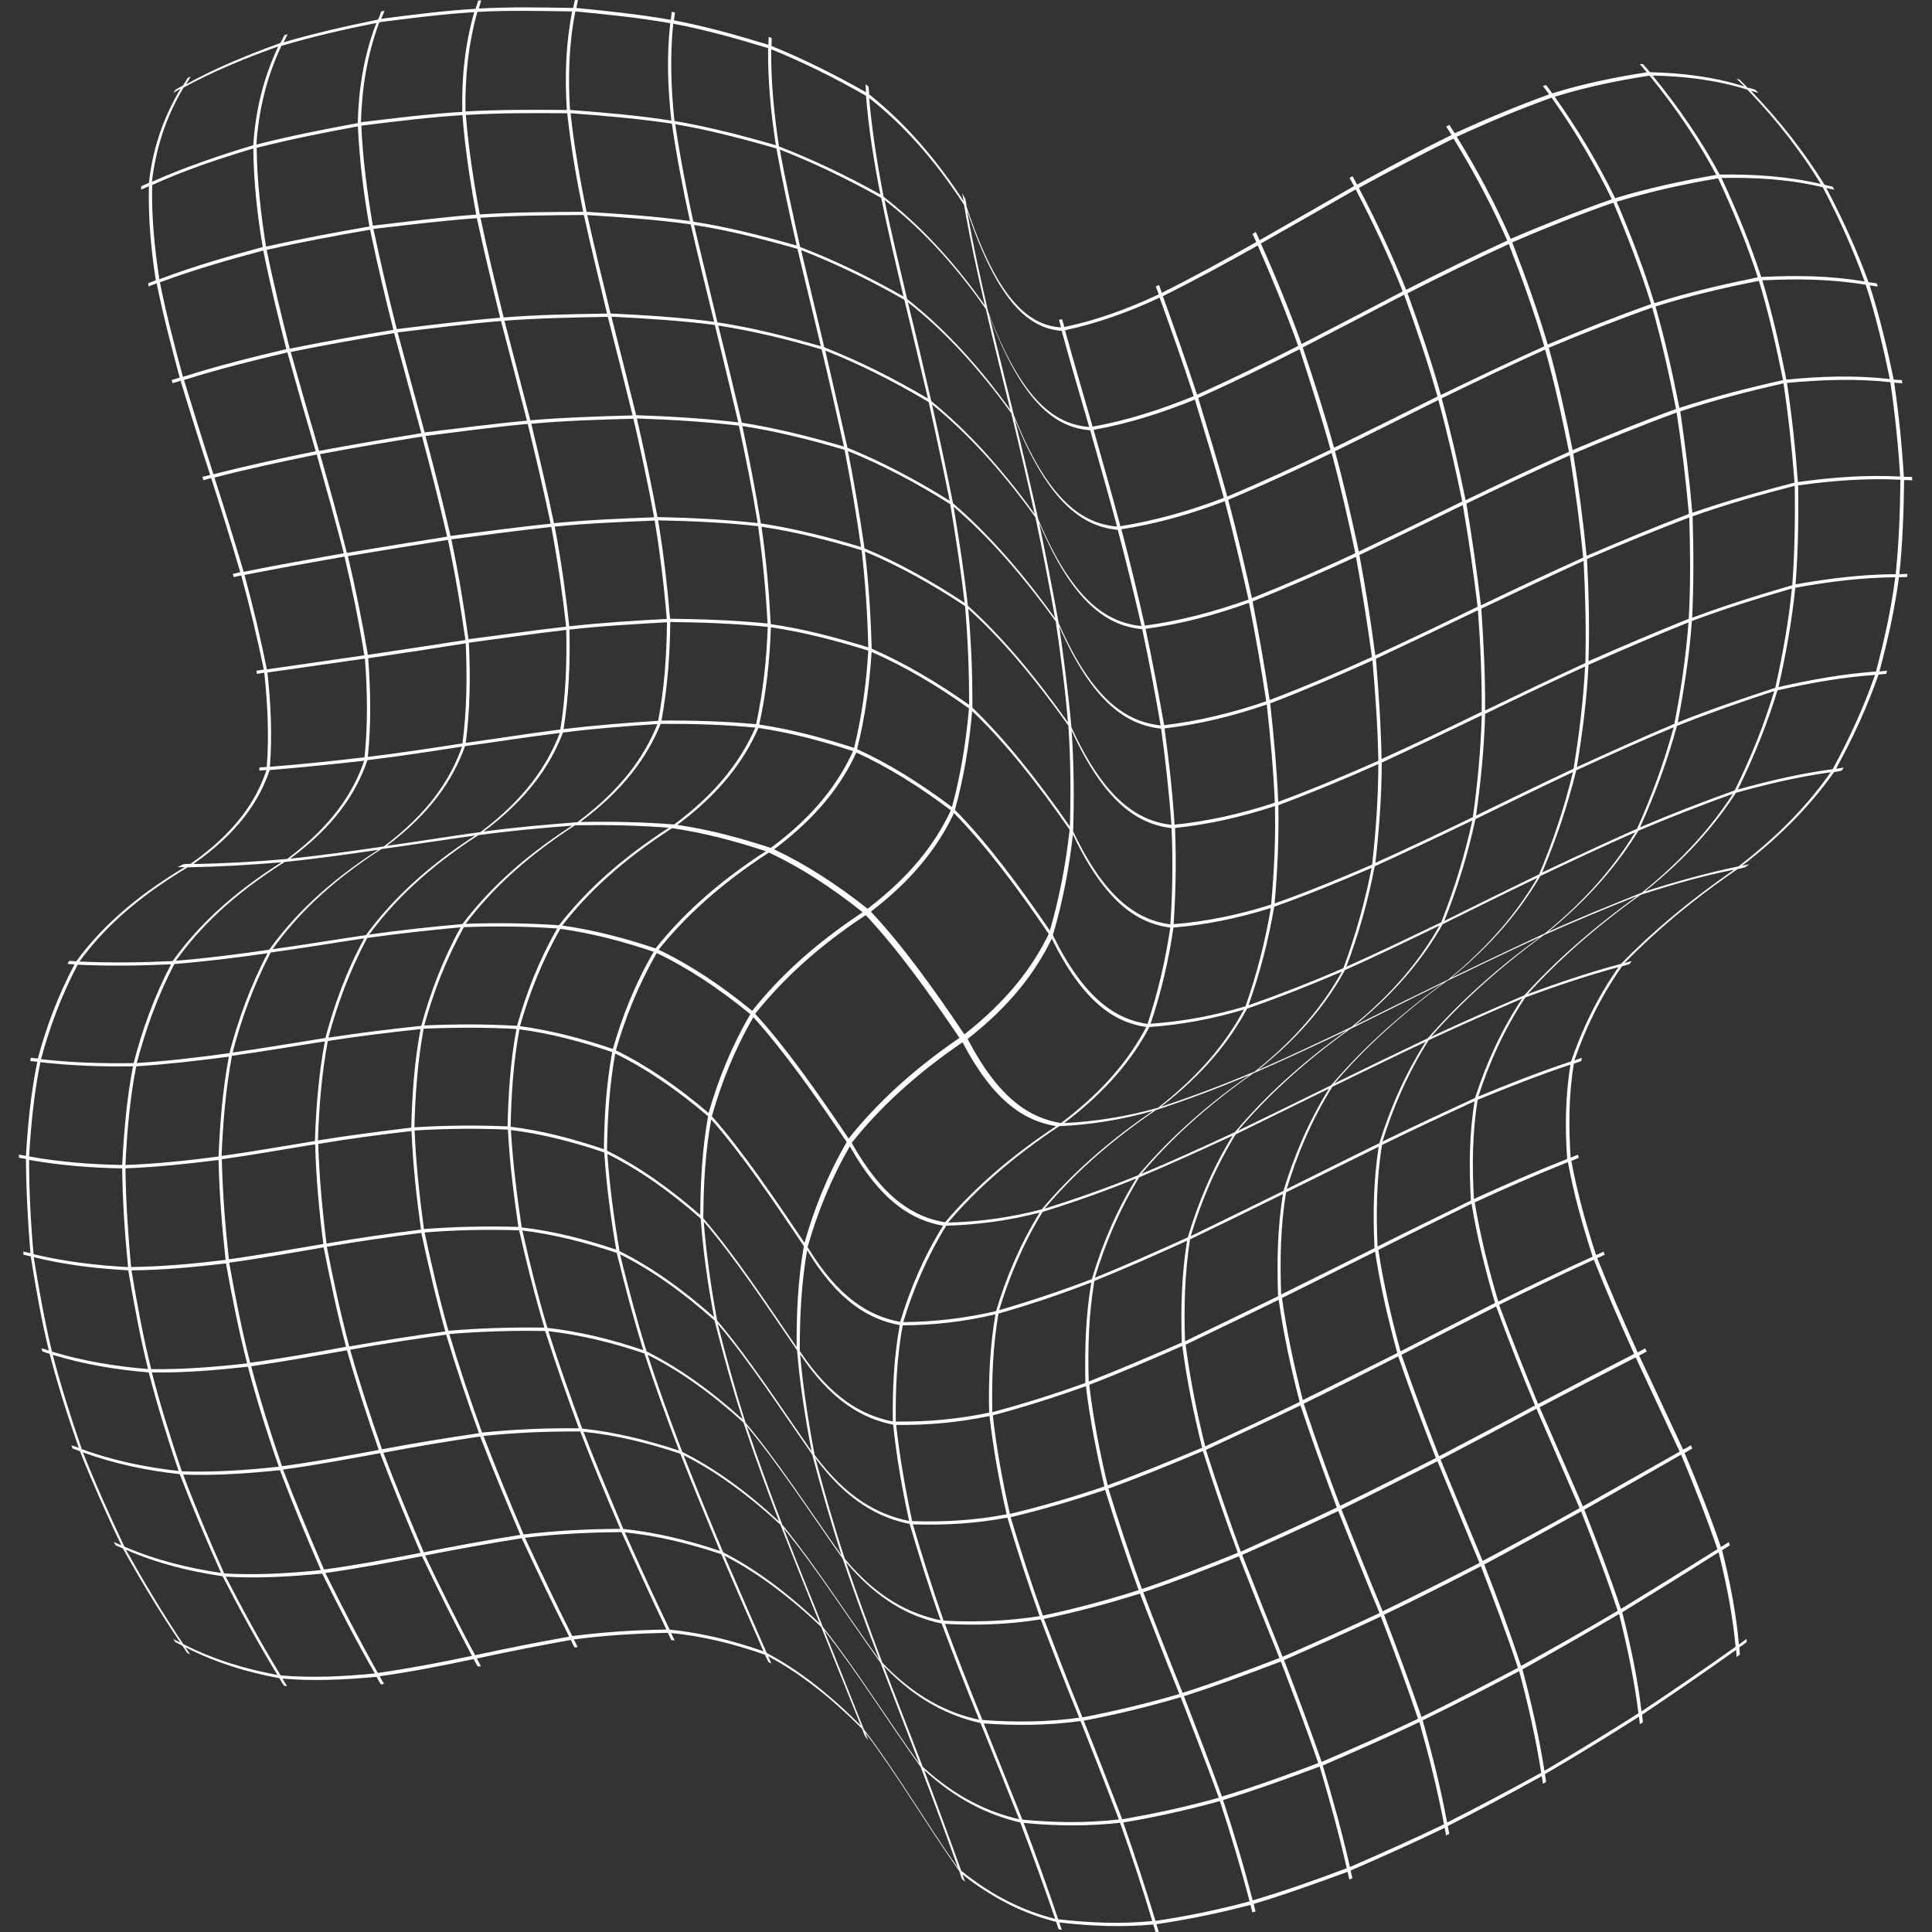 <svg xmlns="http://www.w3.org/2000/svg" xmlns:xlink="http://www.w3.org/1999/xlink" width="1000" zoomAndPan="magnify"
	viewBox="0 0 750 750" height="1000" preserveAspectRatio="xMidYMid meet" version="1.0">
	<rect x="0" y="0" width="750" height="750" fill="#333333" stroke="none"/>
	<defs>
		<clipPath id="9b12c3d349">
			<path d="M 7.344 0 L 742.344 0 L 742.344 750 L 7.344 750 Z M 7.344 0 " clip-rule="nonzero" />
		</clipPath>
	</defs>
	<g clip-path="url(#9b12c3d349)">
		<path fill="#ffffff"
			d="M 67.188 636.23 C 68.125 636.723 68.98 637.168 70.02 637.688 C 61.805 625.516 54.5 613.293 47.691 601.094 C 46.625 600.652 45.688 600.262 44.832 599.871 C 44.598 599.48 44.391 599.039 44.258 598.648 C 45.145 599.039 46.051 599.43 47.094 599.871 C 41.297 587.699 35.863 575.531 31.027 563.359 C 29.961 562.969 29.023 562.578 28.168 562.293 C 28.012 561.902 27.883 561.461 27.727 561.07 C 28.609 561.355 29.52 561.695 30.586 562.031 C 26.297 549.859 22.449 537.793 19.25 525.516 C 18.289 525.23 17.352 524.945 16.418 524.582 C 16.363 524.297 16.234 523.852 16.129 523.41 C 17.066 523.695 17.977 523.906 18.965 524.297 C 16 512.125 13.895 499.953 11.918 487.703 C 10.957 487.52 9.969 487.262 9.086 487.027 C 9.086 486.688 9.086 486.297 9.035 485.855 C 9.918 486.039 10.879 486.297 11.816 486.48 C 10.801 474.309 10.152 462.137 10.074 449.887 C 9.113 449.73 8.227 449.602 7.344 449.445 C 7.344 449.055 7.344 448.613 7.344 448.223 C 8.227 448.406 9.086 448.562 10.074 448.719 C 10.801 436.547 11.973 424.324 14.492 412.176 C 13.531 412.023 12.648 411.996 11.762 411.891 C 11.816 411.5 11.918 411.059 11.945 410.617 C 12.828 410.773 13.738 410.852 14.676 410.902 C 17.977 398.73 22.422 386.613 28.922 374.391 C 27.984 374.285 27.129 374.285 26.191 374.207 C 26.348 373.922 26.582 373.48 26.867 373.035 C 27.75 373.035 28.609 373.09 29.598 373.191 C 38.539 361.02 51.199 348.852 71.738 336.602 C 70.672 336.652 69.789 336.652 68.902 336.652 C 69.633 336.312 70.309 335.926 71.141 335.48 C 72.023 335.379 72.883 335.379 73.922 335.379 C 91.105 323.309 99.422 311.086 103.453 298.914 C 102.516 299.02 101.555 299.07 100.672 299.148 C 100.672 298.863 100.723 298.371 100.723 297.926 C 101.66 297.875 102.57 297.77 103.559 297.746 C 104.492 285.523 103.895 273.352 102.594 261.152 C 101.582 261.336 100.594 261.438 99.734 261.594 C 99.684 261.207 99.578 260.816 99.555 260.371 C 100.438 260.219 101.398 260.086 102.414 259.93 C 99.891 247.758 97.004 235.59 93.652 223.391 C 92.637 223.625 91.652 223.781 90.688 224.016 C 90.637 223.625 90.508 223.184 90.352 222.793 C 91.312 222.559 92.25 222.402 93.262 222.117 C 89.676 209.945 85.906 197.773 81.98 185.602 C 80.914 185.887 79.898 186.098 78.965 186.434 C 78.859 186.043 78.73 185.602 78.574 185.109 C 79.535 184.926 80.574 184.664 81.59 184.379 C 77.613 172.207 73.816 160.035 70.098 147.789 C 69.035 148.176 68.02 148.465 67.031 148.75 C 66.875 148.465 66.797 148.02 66.641 147.527 C 67.605 147.242 68.645 146.957 69.762 146.566 C 66.461 134.395 63.289 122.223 60.82 109.973 C 59.699 110.414 58.688 110.805 57.699 111.195 C 57.648 110.805 57.543 110.414 57.516 109.973 C 58.453 109.582 59.469 109.246 60.48 108.801 C 58.582 96.578 57.516 84.406 57.805 72.262 C 56.684 72.809 55.723 73.199 54.789 73.613 C 54.789 73.223 54.789 72.781 54.789 72.391 C 55.723 71.848 56.684 71.508 57.805 70.988 C 59.156 58.816 62.77 46.695 70.074 34.449 C 69.113 35.07 68.176 35.516 67.238 36.059 C 67.578 35.668 67.863 35.227 68.176 34.785 C 69.059 34.238 69.969 33.77 70.957 33.277 C 71.633 32.316 72.281 31.273 72.855 30.262 C 73.246 30.105 73.582 29.871 74.023 29.715 C 73.453 30.781 72.805 31.77 72.23 32.73 C 84.398 26.02 96.617 21.156 108.809 16.711 C 109.379 15.75 109.926 14.656 110.422 13.641 C 110.809 13.539 111.25 13.406 111.641 13.305 C 111.148 14.371 110.68 15.438 110.082 16.426 C 122.301 12.863 134.469 10.105 146.762 7.609 C 147.207 6.543 147.648 5.527 147.984 4.434 C 148.375 4.383 148.816 4.277 149.258 4.148 C 148.922 5.215 148.426 6.23 147.934 7.32 C 160.152 5.711 172.344 4.148 184.613 3.422 C 184.953 2.355 185.344 1.289 185.629 0.246 C 186.02 0.145 186.355 0.145 186.797 0.145 C 186.512 1.211 186.227 2.223 185.863 3.316 C 198.027 2.641 210.246 2.875 222.492 3.082 C 222.727 2.121 222.934 1.078 223.168 0.016 C 223.559 0.016 224 0.016 224.336 0.016 C 224.18 1.078 224 2.094 223.715 3.082 C 235.879 4.305 248.098 5.527 260.395 7.711 C 260.551 6.645 260.68 5.656 260.73 4.59 C 261.121 4.695 261.562 4.746 262.004 4.824 C 261.902 5.891 261.773 6.879 261.617 7.895 C 273.836 10.184 286.027 13.641 298.297 17.387 C 298.297 16.32 298.402 15.332 298.402 14.316 C 298.738 14.473 299.129 14.605 299.57 14.762 C 299.57 15.773 299.57 16.762 299.469 17.828 C 311.684 22.797 323.879 28.828 336.148 35.801 C 336.148 34.836 336.098 33.746 335.965 32.73 C 336.305 32.887 336.746 33.277 337.137 33.562 C 337.293 34.578 337.316 35.645 337.422 36.633 C 349.641 46.41 361.832 59.258 374.102 78.086 C 373.945 77.074 373.715 76.008 373.531 74.969 C 373.867 75.645 374.312 76.477 374.754 77.309 C 374.988 78.32 375.145 79.387 375.297 80.43 C 387.516 117.125 399.711 126.227 411.875 127.113 C 411.695 126.148 411.383 125.16 411.098 124.148 C 411.434 124.043 411.824 123.965 412.266 123.914 C 412.656 124.98 412.941 125.969 413.148 126.93 C 425.367 124.457 437.559 120.012 449.832 114.266 C 449.492 113.301 449.102 112.262 448.66 111.195 C 449 111.039 449.492 110.805 449.934 110.621 C 450.273 111.637 450.715 112.703 451 113.691 C 463.219 107.605 475.41 100.895 487.684 93.977 C 487.238 92.965 486.746 91.898 486.227 90.805 C 486.562 90.625 487.059 90.363 487.5 90.078 C 487.992 91.145 488.512 92.156 488.957 93.25 C 501.176 86.254 513.34 79.336 525.637 72.262 C 525.066 71.195 524.469 70.18 523.895 69.039 C 524.234 68.883 524.621 68.648 525.066 68.414 C 525.688 69.531 526.285 70.598 526.805 71.664 C 539.023 64.953 551.219 58.426 563.488 52.391 C 562.812 51.379 562.16 50.312 561.434 49.168 C 561.773 48.934 562.215 48.727 562.656 48.492 C 563.332 49.609 564.059 50.676 564.734 51.715 C 576.902 46.176 589.121 41.055 601.363 36.633 C 600.637 35.566 599.855 34.551 598.973 33.406 C 599.312 33.25 599.754 33.172 600.195 33.016 C 601.027 34.137 601.859 35.203 602.586 36.242 C 614.754 32.445 626.973 29.973 639.266 28.074 C 638.438 27.008 637.473 25.996 636.59 24.902 C 636.98 24.852 637.316 24.852 637.758 24.852 C 638.723 25.863 639.605 26.93 640.488 28.023 C 652.707 28.309 664.898 29.688 677.172 33.562 C 676.234 32.602 675.168 31.613 674.156 30.547 C 674.543 30.648 674.988 30.781 675.43 30.988 C 676.441 32.055 677.43 33.043 678.34 34.004 C 679.301 34.238 680.289 34.449 681.305 34.785 C 681.797 35.227 682.238 35.668 682.629 36.059 C 681.617 35.773 680.629 35.516 679.719 35.227 C 691.441 47.398 700.773 59.57 708.289 71.742 C 709.25 71.977 710.289 72.234 711.406 72.418 C 711.59 72.809 711.902 73.25 712.137 73.641 C 711.02 73.406 710.004 73.25 708.965 72.965 C 715.438 85.238 720.922 97.387 725.367 109.555 C 726.305 109.711 727.422 109.844 728.539 110 C 728.695 110.441 728.824 110.832 728.98 111.223 C 727.863 111.066 726.797 110.988 725.809 110.777 C 729.711 123.004 732.621 135.199 735.145 147.371 C 736.078 147.422 737.195 147.527 738.312 147.555 C 738.367 148.047 738.469 148.488 738.496 148.777 C 737.43 148.672 736.312 148.672 735.324 148.543 C 737.117 160.816 738.34 172.938 739.066 185.082 C 740.133 185.133 741.148 185.133 742.238 185.133 C 742.238 185.629 742.344 186.07 742.344 186.461 C 741.227 186.355 740.211 186.355 739.172 186.355 C 739.016 198.527 738.625 210.699 737.328 222.895 C 738.289 222.895 739.328 222.793 740.445 222.793 C 740.445 223.184 740.344 223.625 740.289 224.016 C 739.172 224.016 738.156 224.066 737.172 224.066 C 735.559 236.344 732.883 248.488 729.578 260.66 C 730.543 260.605 731.582 260.477 732.594 260.371 C 732.438 260.816 732.309 261.207 732.258 261.594 C 731.242 261.648 730.203 261.777 729.242 261.883 C 724.953 274.156 719.465 286.223 712.758 298.395 C 713.723 298.344 714.711 298.109 715.723 297.953 C 715.438 298.395 715.152 298.891 714.891 299.176 C 713.879 299.41 712.891 299.566 711.98 299.723 C 703.504 311.789 692.039 323.961 676.262 336.082 C 677.145 335.926 678.055 335.691 679.094 335.508 C 678.469 335.949 677.926 336.34 677.43 336.68 C 676.418 336.914 675.43 337.223 674.57 337.355 C 656.762 349.527 642.465 361.75 630.586 373.895 C 631.469 373.66 632.43 373.348 633.445 373.062 C 633.105 373.504 632.82 373.945 632.559 374.234 C 631.547 374.57 630.559 374.91 629.699 375.066 C 621.098 387.34 615.402 399.484 611.164 411.656 C 612.102 411.371 613.012 411.035 614.023 410.645 C 613.973 411.086 613.867 411.527 613.844 411.918 C 612.828 412.203 611.84 412.699 610.984 412.879 C 608.93 425.156 608.93 437.301 609.711 449.422 C 610.594 449.082 611.555 448.641 612.57 448.25 C 612.672 448.641 612.805 449.082 612.855 449.473 C 611.84 449.914 610.852 450.305 609.996 450.695 C 612.281 462.867 615.586 475.039 619.59 487.207 C 620.523 486.871 621.484 486.324 622.5 485.883 C 622.656 486.324 622.785 486.715 622.941 487.051 C 621.93 487.598 620.941 488.016 620.031 488.406 C 624.941 500.68 630.246 512.824 635.73 524.996 C 636.617 524.555 637.629 524.035 638.645 523.438 C 638.879 523.879 639.137 524.32 639.266 524.605 C 638.203 525.23 637.188 525.777 636.305 526.219 C 642.152 538.441 647.691 550.641 653.383 562.734 C 654.32 562.293 655.332 561.719 656.398 561.07 C 656.555 561.461 656.738 561.902 656.973 562.293 C 655.957 562.863 654.891 563.516 653.957 564.035 C 659.102 576.207 663.887 588.379 668.07 600.547 C 669.008 600.004 670.074 599.324 671.086 598.648 C 671.242 599.039 671.375 599.48 671.527 599.871 C 670.516 600.547 669.477 601.223 668.512 601.77 C 671.582 613.996 673.973 626.191 675.039 638.363 C 676 637.738 676.988 637.012 678.004 636.23 C 678.004 636.723 678.055 637.062 678.055 637.453 C 677.039 638.234 676.105 638.961 675.195 639.535 C 675.297 640.496 675.352 641.434 675.43 642.367 C 674.988 642.551 674.543 642.992 674.156 643.254 C 674.102 642.367 674 641.457 673.973 640.469 C 661.754 649.184 649.641 657.504 637.473 665.645 C 637.578 666.711 637.707 667.699 637.758 668.559 C 637.316 668.895 636.98 669.105 636.59 669.336 C 636.434 668.402 636.406 667.438 636.25 666.426 C 624.035 674.199 611.918 681.613 599.754 688.715 C 599.91 689.781 600.039 690.77 600.195 691.73 C 599.754 691.965 599.312 692.277 598.973 692.457 C 598.816 691.496 598.688 690.508 598.531 689.492 C 586.312 696.254 574.145 702.781 562.031 708.867 C 562.266 709.934 562.422 710.922 562.605 711.887 C 562.16 712.121 561.719 712.328 561.383 712.562 C 561.227 711.602 560.992 710.613 560.836 709.547 C 548.617 715.477 536.504 720.832 524.312 726.137 C 524.598 727.203 524.754 728.191 524.988 729.156 C 524.543 729.312 524.156 729.441 523.816 729.598 C 523.582 728.633 523.324 727.645 523.141 726.633 C 510.922 731.105 498.809 735.5 486.695 739.09 C 486.875 740.051 487.137 741.039 487.422 742.004 C 486.98 742.16 486.484 742.289 486.148 742.391 C 485.914 741.43 485.707 740.441 485.422 739.48 C 473.203 742.703 461.086 745.176 448.922 746.969 C 449.207 748.035 449.543 749.023 449.855 749.883 C 449.414 749.883 448.922 749.988 448.582 749.988 C 448.297 749.051 448.012 748.086 447.699 747.074 C 435.48 748.242 423.367 747.699 411.199 746.293 C 411.59 747.359 411.875 748.242 412.16 749.152 C 411.719 749.051 411.328 749 410.992 748.922 C 410.602 748.035 410.316 747.125 410.031 746.059 C 397.914 743.094 385.699 737.191 373.582 727.621 C 373.922 728.582 374.312 729.57 374.648 730.531 C 374.207 730.09 373.766 729.699 373.426 729.414 C 373.035 728.453 372.75 727.465 372.414 726.398 C 360.195 709.18 348.082 688.582 335.914 672.562 C 336.305 673.629 336.641 674.617 337.031 675.527 C 336.641 675.035 336.199 674.512 335.863 674.07 C 335.422 673.188 335.031 672.223 334.691 671.16 C 322.473 658.883 310.309 649.363 298.191 642.965 C 298.637 643.93 299.023 644.918 299.465 645.828 C 299.023 645.594 298.637 645.332 298.297 645.203 C 297.855 644.32 297.414 643.355 296.945 642.367 C 284.777 638.078 272.613 635.113 260.496 633.941 C 261.043 634.902 261.383 635.891 261.902 636.777 C 261.461 636.777 261.02 636.727 260.629 636.727 C 260.188 635.789 259.742 634.824 259.223 633.863 C 247.059 634.098 234.891 634.824 222.777 636.438 C 223.324 637.453 223.738 638.441 224.234 639.352 C 223.895 639.402 223.453 639.508 223.062 639.535 C 222.516 638.648 222.102 637.688 221.605 636.621 C 209.391 638.805 197.273 641.199 185.109 643.824 C 185.652 644.891 186.176 645.879 186.668 646.789 C 186.227 646.84 185.887 646.945 185.496 646.973 C 184.926 646.086 184.379 645.125 183.887 644.059 C 171.668 646.633 159.555 649.027 147.387 650.715 C 147.961 651.781 148.504 652.77 149.102 653.68 C 148.66 653.734 148.219 653.836 147.828 653.863 C 147.258 652.98 146.762 652.016 146.164 650.949 C 133.945 652.07 121.832 652.691 109.668 651.625 C 110.238 652.691 110.836 653.68 111.461 654.539 C 111.07 654.488 110.629 654.488 110.238 654.383 C 109.613 653.5 109.066 652.535 108.445 651.473 C 96.227 649.234 84.059 645.594 71.945 639.457 C 72.621 640.418 73.219 641.301 73.844 642.238 C 73.402 642.004 73.062 641.797 72.672 641.664 C 72.051 640.73 71.453 639.871 70.773 638.832 C 69.762 638.336 68.879 637.867 67.992 637.426 C 67.812 637.062 67.578 636.723 67.188 636.23 Z M 678.34 34.812 C 666.07 30.961 653.773 29.609 641.555 29.324 C 652.059 42.172 660.664 54.914 667.578 67.762 C 680.629 67.582 693.703 68.387 706.832 71.402 C 699.344 59.18 690.117 47.008 678.34 34.812 Z M 707.586 72.68 C 694.457 69.559 681.355 68.828 668.281 69.09 C 674.312 81.938 679.512 94.785 683.695 107.527 C 697.082 106.852 710.445 106.98 723.836 109.27 C 719.492 97.098 714.008 84.875 707.586 72.68 Z M 724.277 110.543 C 710.887 108.309 697.527 108.152 684.137 108.828 C 688.035 121.727 690.898 134.523 693.469 147.371 C 706.859 146.043 720.219 145.629 733.609 147.137 C 731.113 134.965 728.254 122.793 724.277 110.543 Z M 733.844 148.359 C 720.453 146.902 707.094 147.398 693.703 148.645 C 695.602 161.492 697.004 174.238 697.941 187.137 C 711.176 185.289 724.355 184.277 737.637 185.004 C 736.91 172.832 735.609 160.582 733.844 148.359 Z M 737.742 186.227 C 724.512 185.551 711.277 186.617 698.047 188.41 C 698.203 201.258 698.047 214.105 697.031 226.848 C 709.977 224.562 722.871 222.949 735.898 222.895 C 737.195 210.648 737.586 198.477 737.742 186.227 Z M 735.742 224.094 C 722.793 224.195 709.848 225.836 696.93 228.176 C 695.602 241.074 693.34 253.871 690.402 266.719 C 702.957 263.859 715.594 261.594 728.254 260.684 C 731.477 248.512 734.18 236.344 735.742 224.094 Z M 727.863 262.012 C 715.203 262.895 702.672 265.133 690.012 267.992 C 686.113 280.84 680.965 293.637 674.648 306.484 C 686.945 303.078 699.113 300.215 711.434 298.605 C 718.09 286.379 723.625 274.207 727.863 262.012 Z M 710.68 299.773 C 698.332 301.516 686.113 304.352 673.895 307.758 C 665.68 320.5 654.422 333.348 638.512 346.066 C 650.574 342.27 662.742 338.812 674.855 336.34 C 690.688 324.195 702.129 312.023 710.68 299.773 Z M 673.191 337.59 C 661.078 339.98 648.965 343.441 636.797 347.418 C 618.938 360.266 604.59 373.062 593.02 385.91 C 605.082 381.488 617.094 377.379 629.258 374.18 C 641.062 362.008 655.465 349.863 673.191 337.59 Z M 628.324 375.402 C 616.207 378.707 604.145 382.762 592.137 387.184 C 583.66 400.031 578.02 412.879 573.887 425.676 C 585.844 420.707 597.828 416.027 609.891 412.047 C 614.078 399.875 619.77 387.625 628.324 375.402 Z M 609.684 413.27 C 597.621 417.301 585.664 421.98 573.625 426.949 C 571.547 439.797 571.441 452.645 572.172 465.441 C 584.234 459.953 596.297 454.672 608.359 449.914 C 607.551 437.742 607.605 425.547 609.684 413.27 Z M 608.668 451.137 C 596.605 455.949 584.543 461.203 572.48 466.766 C 574.613 479.613 577.785 492.41 581.633 505.258 C 593.801 499.223 606.02 493.371 618.262 487.832 C 614.312 475.582 610.906 463.41 608.668 451.137 Z M 618.73 489.004 C 606.434 494.594 594.164 500.551 581.945 506.531 C 586.703 519.379 591.824 532.227 597.074 545.023 C 609.527 538.441 621.875 532.02 634.355 525.594 C 628.867 513.449 623.566 501.277 618.73 489.004 Z M 634.953 526.922 C 622.5 533.293 610.152 539.77 597.672 546.297 C 603.367 559.145 608.852 571.992 614.465 584.789 C 626.973 577.738 639.477 570.613 652.031 563.516 C 646.363 551.344 640.672 539.145 634.953 526.922 Z M 652.605 564.684 C 640.047 571.941 627.543 578.988 615.039 586.062 C 620.109 599.016 624.969 611.758 629.234 624.605 C 641.684 616.961 654.191 609.262 666.695 601.379 C 662.535 589.211 657.75 576.961 652.605 564.684 Z M 667.16 602.602 C 654.656 610.535 642.203 618.234 629.754 625.879 C 633.004 638.727 635.73 651.574 637.238 664.371 C 649.406 656.23 661.574 647.961 673.766 639.246 C 672.594 627.051 670.254 614.828 667.16 602.602 Z M 640.332 29.352 C 628.035 31.25 615.766 33.77 603.547 37.566 C 612.883 50.703 620.629 63.863 626.996 76.941 C 640.047 72.965 653.125 70.18 666.25 67.895 C 659.363 55.047 650.863 42.199 640.332 29.352 Z M 666.953 69.219 C 653.773 71.457 640.672 74.344 627.594 78.32 C 633.184 91.457 638.203 104.512 642.23 117.695 C 655.621 113.457 668.98 110.387 682.371 107.656 C 678.184 94.914 672.984 82.066 666.953 69.219 Z M 682.812 109.035 C 669.371 111.664 656.062 114.785 642.672 118.973 C 646.418 132.207 649.379 145.266 651.93 158.348 C 665.316 154.004 678.68 150.57 692.172 147.555 C 689.57 134.73 686.711 121.883 682.812 109.035 Z M 692.352 148.801 C 678.914 151.871 665.551 155.277 652.266 159.699 C 654.215 172.832 655.852 185.992 656.945 199.074 C 670.176 194.496 683.41 190.75 696.641 187.344 C 695.652 174.602 694.301 161.727 692.352 148.801 Z M 696.719 188.594 C 683.488 192 670.254 195.746 657.074 200.426 C 657.465 213.559 657.516 226.668 656.895 239.801 C 669.84 234.988 682.785 230.934 695.758 227.188 C 696.719 214.34 696.875 201.543 696.719 188.594 Z M 695.602 228.461 C 682.656 232.207 669.711 236.238 656.789 241.074 C 655.852 254.211 653.773 267.395 651.305 280.449 C 663.859 275.43 676.469 271.164 689.156 267.004 C 692.016 254.156 694.355 241.363 695.602 228.461 Z M 688.738 268.277 C 676.129 272.414 663.547 276.809 650.992 281.805 C 647.406 294.938 642.621 308.043 636.641 321.18 C 648.938 315.926 661.105 311.242 673.426 306.82 C 679.742 293.973 684.867 281.23 688.738 268.277 Z M 672.699 308.148 C 660.402 312.621 648.184 317.305 636.02 322.504 C 627.984 335.637 616.938 348.695 600.949 361.773 C 613.062 356.289 625.23 351.371 637.344 346.535 C 653.176 333.738 664.434 320.996 672.699 308.148 Z M 635.629 347.809 C 623.41 352.672 611.297 357.641 599.234 363.051 C 581.191 376.289 566.973 389.367 555.508 402.477 C 567.57 396.832 579.633 391.578 591.746 386.379 C 603.418 373.504 617.664 360.762 635.629 347.809 Z M 590.914 387.625 C 578.801 392.828 566.684 398.184 554.621 403.777 C 546.305 416.961 540.766 430.098 536.66 443.152 C 548.668 437.301 560.652 431.762 572.613 426.223 C 576.797 413.32 582.387 400.473 590.914 387.625 Z M 572.43 427.496 C 560.422 433.035 548.438 438.602 536.477 444.48 C 534.344 457.715 534.188 470.773 534.762 483.906 C 546.824 477.82 558.887 471.969 571 466.039 C 570.273 453.191 570.324 440.344 572.43 427.496 Z M 571.262 467.285 C 559.199 473.215 547.137 479.121 535.074 485.207 C 537.074 498.34 540.09 511.5 543.68 524.582 C 555.898 518.34 568.09 512.07 580.359 505.805 C 576.617 493.008 573.34 480.133 571.262 467.285 Z M 580.801 507.156 C 568.531 513.426 556.234 519.613 544.066 525.934 C 548.59 539.066 553.504 552.176 558.652 565.309 C 571.105 558.73 583.426 552.305 595.879 545.594 C 590.574 532.852 585.508 520.004 580.801 507.156 Z M 596.449 546.871 C 584 553.578 571.598 560.105 559.223 566.582 C 564.684 579.82 570.117 592.875 575.574 605.957 C 588.082 599.301 600.637 592.512 613.191 585.465 C 607.605 572.668 602.094 559.82 596.449 546.871 Z M 613.789 586.738 C 601.129 593.785 588.68 600.652 576.176 607.336 C 581.32 620.469 586.156 633.629 590.473 646.711 C 602.977 639.793 615.48 632.746 627.984 625.309 C 623.695 612.434 618.887 599.637 613.789 586.738 Z M 628.531 626.555 C 615.922 633.992 603.418 641.145 591.02 648.062 C 594.527 661.199 597.492 674.305 599.543 687.438 C 611.711 680.285 623.824 672.848 636.043 665.098 C 634.457 652.25 631.727 639.508 628.531 626.555 Z M 602.352 37.906 C 590.004 42.328 577.785 47.449 565.516 53.094 C 573.73 66.332 580.645 79.57 586.441 92.703 C 599.492 87.164 612.57 81.938 625.699 77.359 C 619.379 64.25 611.684 51.172 602.352 37.906 Z M 626.297 78.66 C 613.219 83.238 600.117 88.438 587.039 94.082 C 592.188 107.32 596.918 120.504 600.82 133.742 C 614.207 128.102 627.57 122.793 640.957 118.035 C 636.902 104.98 631.883 91.844 626.297 78.66 Z M 641.375 119.387 C 627.906 124.148 614.52 129.426 601.234 135.016 C 604.926 148.359 607.863 161.598 610.488 174.73 C 623.879 169.086 637.188 163.676 650.629 158.762 C 648.027 145.734 645.117 132.547 641.375 119.387 Z M 650.863 160.141 C 637.473 165.055 624.113 170.465 610.723 176.109 C 612.855 189.293 614.621 202.531 615.922 215.77 C 629.156 210.074 642.387 204.586 655.621 199.516 C 654.449 186.461 652.891 173.273 650.863 160.141 Z M 655.773 200.867 C 642.492 205.941 629.312 211.375 616.078 217.02 C 616.754 230.309 617.094 243.492 616.652 256.68 C 629.598 250.984 642.543 245.445 655.566 240.219 C 656.297 227.215 656.164 214 655.773 200.867 Z M 655.465 241.621 C 642.465 246.824 629.57 252.387 616.652 258.086 C 616.027 271.32 614.312 284.559 612.129 297.797 C 624.734 291.996 637.316 286.355 649.977 280.996 C 652.551 267.941 654.5 254.754 655.465 241.621 Z M 649.691 282.348 C 637.031 287.602 624.449 293.297 611.895 299.047 C 608.668 312.336 604.25 325.469 598.66 338.707 C 610.93 332.906 623.125 327.211 635.496 321.723 C 641.375 308.617 646.129 295.484 649.691 282.348 Z M 634.742 323.078 C 622.473 328.484 610.176 334.258 597.961 340.059 C 590.316 353.191 579.477 366.43 563.359 379.59 C 575.473 373.738 587.586 367.965 599.754 362.32 C 615.766 349.316 626.816 336.184 634.742 323.078 Z M 597.961 363.676 C 585.793 369.215 573.73 375.066 561.617 380.863 C 543.367 394.207 529.25 407.34 518.02 420.578 C 530.031 414.699 542.094 408.848 554.258 403.051 C 565.723 389.969 579.918 376.809 597.961 363.676 Z M 553.453 404.402 C 541.34 410.098 529.277 416.027 517.215 421.879 C 509 435.117 503.488 448.355 499.512 461.59 C 511.469 455.66 523.453 449.629 535.465 443.777 C 539.543 430.695 545.082 417.562 553.453 404.402 Z M 535.203 445.156 C 523.246 451.008 511.262 457.039 499.25 462.867 C 497.066 476.156 496.859 489.34 497.352 502.527 C 509.414 496.598 521.477 490.512 533.59 484.531 C 532.914 471.422 533.176 458.289 535.203 445.156 Z M 533.801 485.883 C 521.684 491.863 509.727 497.949 497.664 503.879 C 499.512 517.117 502.395 530.355 505.75 543.488 C 517.969 537.559 530.16 531.367 542.43 525.23 C 538.816 512.07 535.801 499.043 533.801 485.883 Z M 542.793 526.531 C 530.523 532.773 518.332 538.938 506.113 544.895 C 510.531 558.184 515.16 571.316 520.23 584.555 C 532.578 578.574 545.004 572.277 557.406 566.012 C 552.281 552.824 547.316 539.77 542.793 526.531 Z M 558.027 567.258 C 545.523 573.578 533.176 579.871 520.75 585.906 C 526 599.145 531.305 612.328 536.762 625.516 C 549.266 619.48 561.773 613.16 574.328 606.738 C 568.867 593.551 563.438 580.496 558.027 567.258 Z M 574.898 608.012 C 562.344 614.488 549.84 620.859 537.281 626.84 C 542.406 640.184 547.266 653.316 551.84 666.555 C 564.242 660.469 576.746 654.047 589.25 647.465 C 584.934 634.281 579.969 621.25 574.898 608.012 Z M 589.742 648.738 C 577.188 655.371 564.789 661.797 552.281 667.828 C 556.027 681.117 559.328 694.355 561.773 707.492 C 573.887 701.406 586.105 694.875 598.297 688.168 C 596.219 675.035 593.305 661.977 589.742 648.738 Z M 564.242 53.797 C 551.973 59.832 539.676 66.305 527.508 72.965 C 534.477 86.203 540.559 99.336 545.863 112.496 C 558.914 105.863 571.988 99.414 585.117 93.406 C 579.344 80.273 572.43 67.035 564.242 53.797 Z M 585.715 94.758 C 572.586 100.738 559.484 107.215 546.406 113.848 C 551.164 126.98 555.609 140.141 559.355 153.328 C 572.742 146.852 586.027 140.48 599.492 134.445 C 595.594 121.207 590.863 107.996 585.715 94.758 Z M 599.805 135.695 C 586.418 141.727 573.055 148.098 559.668 154.629 C 563.254 167.863 566.242 181 568.945 194.184 C 582.336 187.707 595.695 181.387 609.086 175.406 C 606.434 162.223 603.574 149.035 599.805 135.695 Z M 609.398 176.734 C 595.93 182.766 582.543 189.086 569.258 195.484 C 571.441 208.723 573.34 221.855 574.898 235.016 C 588.133 228.645 601.363 222.402 614.598 216.473 C 613.297 203.207 611.504 189.973 609.398 176.734 Z M 614.754 217.723 C 601.52 223.754 588.289 229.996 575.055 236.266 C 575.941 249.5 576.617 262.637 576.512 275.82 C 589.457 269.555 602.406 263.414 615.43 257.383 C 615.766 244.195 615.43 231.012 614.754 217.723 Z M 615.324 258.734 C 602.328 264.664 589.434 270.855 576.512 277.121 C 576.172 290.359 574.848 303.441 573.004 316.602 C 585.664 310.465 598.191 304.324 610.852 298.395 C 613.035 285.211 614.648 271.973 615.324 258.734 Z M 610.621 299.723 C 597.961 305.703 585.375 311.789 572.77 317.98 C 569.91 331.215 565.957 344.352 560.652 357.512 C 572.926 351.426 585.117 345.441 597.492 339.41 C 603.082 326.145 607.395 313.012 610.621 299.723 Z M 596.789 340.762 C 584.441 346.691 572.273 352.699 560.055 358.758 C 552.621 371.945 541.961 385.078 525.793 398.184 C 537.906 392.152 549.969 386.223 562.188 380.266 C 578.305 367.133 589.121 353.895 596.789 340.762 Z M 560.367 381.539 C 548.254 387.574 536.086 393.504 524.078 399.512 C 505.594 412.75 491.633 425.883 480.531 438.992 C 492.594 433.141 504.656 427.262 516.773 421.281 C 528.105 408.016 542.117 394.883 560.367 381.539 Z M 515.941 422.582 C 503.824 428.512 491.762 434.414 479.699 440.344 C 471.617 453.582 466.184 466.715 462.23 479.875 C 474.191 474.023 486.176 468.25 498.234 462.293 C 502.266 449.055 507.727 435.816 515.941 422.582 Z M 498.027 463.543 C 485.965 469.523 474.008 475.324 461.973 481.121 C 459.891 494.359 459.578 507.496 460.02 520.68 C 471.98 514.879 484.043 509.133 496.156 503.203 C 495.664 490.016 495.898 476.832 498.027 463.543 Z M 496.391 504.582 C 484.277 510.512 472.316 516.207 460.254 522.008 C 461.973 535.191 464.598 548.324 467.848 561.484 C 480.066 555.844 492.309 550.199 504.527 544.215 C 501.098 531.059 498.234 517.82 496.391 504.582 Z M 504.84 545.57 C 492.57 551.5 480.375 557.117 468.16 562.836 C 472.344 576.074 476.867 589.211 481.676 602.367 C 494.129 596.727 506.453 591.188 518.957 585.23 C 513.988 571.992 509.285 558.859 504.84 545.57 Z M 519.5 586.582 C 507.102 592.512 494.648 598.078 482.223 603.617 C 487.371 616.855 492.594 629.988 497.898 643.176 C 510.402 637.688 522.961 632.121 535.516 626.191 C 530.055 613.031 524.805 599.82 519.5 586.582 Z M 536.035 627.52 C 523.426 633.449 510.973 638.961 498.469 644.449 C 503.539 657.688 508.453 670.82 513.055 683.98 C 525.508 678.57 538.012 673.188 550.465 667.23 C 546.02 653.992 541.184 640.859 536.035 627.52 Z M 551.008 668.504 C 538.453 674.488 526 679.949 513.496 685.359 C 517.473 698.598 521.086 711.73 524.051 724.785 C 536.164 719.48 548.281 714.121 560.551 708.191 C 558.082 695.031 554.754 681.797 551.008 668.504 Z M 526.262 73.535 C 513.988 80.586 501.695 87.605 489.477 94.523 C 495.324 107.605 500.629 120.609 505.281 133.562 C 518.332 126.801 531.406 120.039 544.535 113.121 C 539.336 99.934 533.203 86.773 526.262 73.535 Z M 545.082 114.395 C 531.902 121.312 518.801 128.125 505.723 134.887 C 510.145 147.891 514.277 160.922 517.891 173.82 C 531.277 167.293 544.562 160.688 558.027 153.926 C 554.285 140.766 549.84 127.633 545.082 114.395 Z M 558.367 155.277 C 544.977 161.934 531.617 168.672 518.227 175.172 C 521.789 188.176 524.699 201.152 527.508 214.105 C 540.793 207.785 554.18 201.309 567.648 194.68 C 564.945 181.543 561.953 168.41 558.367 155.277 Z M 567.855 196.059 C 554.465 202.637 541.105 209.059 527.715 215.484 C 530.16 228.488 532.188 241.465 533.902 254.418 C 547.137 248.281 560.367 242.012 573.602 235.535 C 572.039 222.375 570.145 209.293 567.855 196.059 Z M 573.73 236.887 C 560.496 243.262 547.266 249.578 534.137 255.719 C 535.203 268.723 536.086 281.75 536.32 294.652 C 549.266 288.797 562.215 282.637 575.188 276.289 C 575.289 263.258 574.719 250.125 573.73 236.887 Z M 575.211 277.668 C 562.215 283.91 549.293 290.074 536.398 296.027 C 536.348 309.031 535.387 322.012 533.93 334.961 C 546.484 329.316 559.121 323.336 571.781 317.199 C 573.602 304.066 574.848 290.906 575.211 277.668 Z M 571.547 318.5 C 558.887 324.586 546.305 330.566 533.645 336.312 C 531.176 349.316 527.559 362.297 522.648 375.301 C 534.918 369.812 547.109 363.961 559.484 358.031 C 564.684 344.898 568.688 331.738 571.547 318.5 Z M 558.809 359.305 C 546.539 365.234 534.344 371.137 522.129 376.574 C 515.031 389.523 504.527 402.504 488.254 415.453 C 500.367 410.199 512.43 404.453 524.648 398.652 C 540.793 385.625 551.449 372.438 558.809 359.305 Z M 522.805 400.031 C 510.586 405.832 498.523 411.477 486.406 416.73 C 467.82 429.809 454.016 442.711 443.07 455.715 C 455.082 450.695 467.25 445.156 479.363 439.512 C 490.41 426.379 504.371 413.27 522.805 400.031 Z M 478.48 440.863 C 466.363 446.457 454.301 451.969 442.238 457.016 C 434.312 470.07 429.008 482.996 425.031 496 C 437.039 491.188 449.023 485.777 461.086 480.367 C 465.012 467.262 470.395 454.051 478.48 440.863 Z M 460.828 481.645 C 448.766 487.129 436.805 492.438 424.82 497.273 C 422.637 510.355 422.25 523.309 422.637 536.309 C 434.648 531.629 446.66 526.426 458.773 521.176 C 458.332 508.039 458.668 494.906 460.828 481.645 Z M 458.98 522.5 C 446.867 527.805 434.805 533.008 422.848 537.586 C 424.406 550.668 426.875 563.566 429.996 576.57 C 442.16 572.148 454.379 567.129 466.676 562.004 C 463.402 548.871 460.672 535.688 458.98 522.5 Z M 466.961 563.281 C 454.668 568.48 442.449 573.5 430.281 577.871 C 434.312 590.926 438.547 603.852 443.281 616.855 C 455.68 612.668 468.055 607.855 480.508 602.785 C 475.621 589.652 471.121 576.52 466.961 563.281 Z M 480.973 604.164 C 468.574 609.133 456.176 613.996 443.801 618.129 C 448.766 631.211 453.859 644.215 459.086 657.168 C 471.59 653.188 484.094 648.508 496.652 643.641 C 491.32 630.484 486.121 617.297 480.973 604.164 Z M 497.223 644.996 C 484.668 649.754 472.059 654.539 459.605 658.441 C 464.676 671.523 469.668 684.527 474.344 697.426 C 486.797 693.68 499.25 689.207 511.754 684.422 C 507.23 671.289 502.266 658.18 497.223 644.996 Z M 512.301 685.773 C 499.797 690.457 487.293 694.93 474.789 698.777 C 479.078 711.781 482.949 724.758 486.277 737.711 C 498.496 734.148 510.609 729.832 522.805 725.254 C 519.84 712.172 516.227 699.012 512.301 685.773 Z M 488.254 95.305 C 475.906 102.223 463.688 108.879 451.418 114.965 C 456.043 127.762 460.516 140.531 464.699 153.223 C 477.75 147.371 490.828 140.945 503.957 134.289 C 499.25 121.285 494 108.336 488.254 95.305 Z M 504.5 135.562 C 491.32 142.273 478.219 148.645 465.145 154.496 C 469.043 167.293 472.914 180.012 476.426 192.754 C 489.762 187.164 503.098 180.973 516.512 174.602 C 512.926 161.598 508.738 148.645 504.5 135.562 Z M 516.93 175.848 C 503.488 182.324 490.176 188.41 476.789 194.055 C 480.195 206.797 483.211 219.516 485.992 232.207 C 499.379 226.848 512.742 221.023 526.129 214.781 C 523.375 201.855 520.465 188.852 516.93 175.848 Z M 526.391 216.16 C 512.926 222.297 499.535 228.227 486.25 233.48 C 488.723 246.277 490.984 259.047 492.883 271.738 C 506.113 266.719 519.344 261.074 532.578 255.043 C 530.836 242.141 528.73 229.137 526.391 216.16 Z M 532.785 256.367 C 519.5 262.348 506.32 267.992 493.09 273.062 C 494.492 285.809 495.664 298.527 496.207 311.27 C 509.156 306.512 522.102 301.047 535.074 295.352 C 534.867 282.348 533.902 269.398 532.785 256.367 Z M 535.074 296.602 C 522.074 302.402 509.156 307.758 496.262 312.57 C 496.496 325.312 495.922 338.031 494.805 350.723 C 507.414 346.25 519.969 341.125 532.656 335.637 C 534.137 322.633 535.02 309.707 535.074 296.602 Z M 532.449 336.914 C 519.789 342.398 507.258 347.523 494.648 351.996 C 492.465 364.793 489.191 377.562 484.668 390.254 C 496.938 385.961 509.129 381.203 521.504 375.844 C 526.312 362.895 529.898 349.891 532.449 336.914 Z M 520.906 377.199 C 508.609 382.449 496.34 387.316 484.121 391.555 C 477.309 404.246 467.094 417.016 450.688 429.656 C 462.805 425.676 474.867 421.098 487.082 415.973 C 503.305 403.102 513.758 390.098 520.906 377.199 Z M 485.133 417.301 C 473.02 422.371 460.906 426.949 448.738 430.93 C 429.996 443.672 416.297 456.391 405.531 469.184 C 417.594 465.441 429.711 461.148 441.824 456.234 C 452.742 443.359 466.574 430.305 485.133 417.301 Z M 441.07 457.508 C 428.902 462.422 416.895 466.715 404.727 470.461 C 396.953 483.254 391.727 495.922 387.855 508.613 C 399.812 505.152 411.797 501.121 423.859 496.547 C 427.734 483.543 433.035 470.617 441.07 457.508 Z M 423.652 497.82 C 411.59 502.5 399.633 506.531 387.594 509.938 C 385.41 522.684 384.969 535.504 385.203 548.195 C 397.215 545.023 409.277 541.199 421.34 536.855 C 421.078 523.801 421.418 510.902 423.652 497.82 Z M 421.547 538.105 C 409.434 542.449 397.371 546.27 385.41 549.445 C 386.816 562.188 389.156 574.906 392.039 587.699 C 404.258 584.789 416.453 581.227 428.723 577.039 C 425.707 564.113 423.105 551.109 421.547 538.105 Z M 429.008 578.363 C 416.738 582.5 404.543 586.062 392.328 588.977 C 396.176 601.77 400.254 614.488 404.832 627.18 C 417.18 624.555 429.605 621.25 442.004 617.297 C 437.328 604.398 433.035 591.418 429.008 578.363 Z M 442.527 618.625 C 430.02 622.578 417.672 625.828 405.246 628.453 C 410.109 641.199 415.02 654.02 420.195 666.711 C 432.699 664.266 445.254 661.301 457.812 657.609 C 452.586 644.605 447.543 631.652 442.527 618.625 Z M 458.332 658.855 C 445.723 662.551 433.27 665.617 420.688 667.961 C 425.809 680.754 430.75 693.473 435.637 706.215 C 448.035 704.137 460.543 701.352 473.148 697.895 C 468.418 684.918 463.402 671.965 458.332 658.855 Z M 473.566 699.168 C 461.062 702.629 448.559 705.41 436.051 707.492 C 440.523 720.285 444.711 733.004 448.559 745.695 C 460.672 743.902 472.891 741.402 485.082 738.102 C 481.703 725.148 477.805 712.172 473.566 699.168 Z M 450.168 115.539 C 437.898 121.285 425.602 125.602 413.438 128.203 C 416.895 140.66 420.531 153.172 424.145 165.629 C 437.195 163.289 450.273 159.152 463.402 153.793 C 459.266 141.051 454.797 128.359 450.168 115.539 Z M 463.844 155.121 C 450.715 160.426 437.613 164.562 424.535 166.852 C 428.047 179.359 431.633 191.766 434.934 204.273 C 448.27 202.141 461.633 198.398 475.074 193.273 C 471.617 180.582 467.715 167.863 463.844 155.121 Z M 475.465 194.547 C 461.996 199.672 448.609 203.441 435.324 205.445 C 438.625 218.008 441.641 230.414 444.422 242.871 C 457.812 241.074 471.176 237.562 484.668 232.754 C 481.832 220.035 478.816 207.344 475.465 194.547 Z M 484.848 234.027 C 471.461 238.84 458.098 242.352 444.711 244.094 C 447.387 256.652 449.727 269.059 451.91 281.516 C 465.09 279.957 478.324 276.785 491.555 272.23 C 489.633 259.516 487.422 246.824 484.848 234.027 Z M 491.762 273.48 C 478.48 278.059 465.297 281.23 452.066 282.766 C 453.781 295.273 455.188 307.629 455.965 320.137 C 468.914 318.812 481.859 315.898 494.883 311.605 C 494.336 298.941 493.168 286.25 491.762 273.48 Z M 494.934 312.906 C 481.938 317.199 469.016 320.059 456.148 321.438 C 456.641 333.895 456.434 346.406 455.602 358.758 C 468.262 357.746 480.793 355.168 493.453 351.164 C 494.621 338.473 495.219 325.703 494.934 312.906 Z M 493.324 352.492 C 480.664 356.469 468.133 359.02 455.523 360.086 C 453.73 372.543 450.844 385 446.66 397.406 C 458.93 396.574 471.121 394.336 483.496 390.645 C 487.969 377.926 491.191 365.234 493.324 352.492 Z M 482.848 391.918 C 470.574 395.609 458.383 397.848 446.219 398.68 C 439.641 411.086 429.578 423.543 413.125 435.973 C 425.238 435.402 437.301 433.453 449.52 430.043 C 465.82 417.301 476.086 404.609 482.848 391.918 Z M 447.594 431.242 C 435.375 434.699 423.367 436.648 411.199 437.172 C 392.273 449.73 378.652 462.137 368.047 474.594 C 380.211 474.309 392.273 472.645 404.391 469.473 C 415.098 456.781 428.852 443.984 447.594 431.242 Z M 403.559 470.746 C 391.441 473.867 379.379 475.48 367.316 475.816 C 359.621 488.379 354.477 500.73 350.629 513.242 C 362.637 513.137 374.621 511.785 386.684 508.949 C 390.48 496.258 395.73 483.543 403.559 470.746 Z M 386.426 510.227 C 374.363 513.086 362.406 514.414 350.422 514.516 C 348.133 526.973 347.586 539.379 347.742 551.836 C 359.805 551.992 371.867 550.953 383.98 548.379 C 383.695 535.688 384.242 522.969 386.426 510.227 Z M 384.137 549.703 C 372.023 552.227 359.961 553.293 347.898 553.164 C 349.25 565.621 351.461 578.078 354.086 590.484 C 366.305 590.926 378.496 590.199 390.766 587.855 C 387.883 575.164 385.566 562.449 384.137 549.703 Z M 391.051 589.133 C 378.781 591.473 366.59 592.148 354.371 591.758 C 358.062 604.266 361.961 616.727 366.305 629.129 C 378.758 629.809 391.078 629.312 403.582 627.387 C 399.035 614.672 394.898 601.926 391.051 589.133 Z M 404 628.637 C 391.598 630.641 379.199 631.082 366.824 630.379 C 371.453 642.836 376.312 655.348 381.383 667.699 C 393.887 668.637 406.391 668.531 418.945 666.816 C 413.773 654.148 408.859 641.434 404 628.637 Z M 419.465 668.117 C 406.859 669.859 394.355 669.91 381.902 669.051 C 386.867 681.508 391.961 693.965 396.875 706.371 C 409.277 707.594 421.781 707.723 434.336 706.32 C 429.527 693.629 424.535 680.91 419.465 668.117 Z M 434.805 707.594 C 422.352 709 409.848 708.867 397.395 707.648 C 402.129 720.156 406.598 732.613 410.785 745.07 C 423.004 746.422 435.117 746.969 447.309 745.746 C 443.539 733.055 439.328 720.34 434.805 707.594 Z M 412.16 128.438 C 399.945 127.5 387.699 118.398 375.43 81.805 C 377.664 94.809 380.551 107.789 383.566 120.844 C 396.641 155.848 409.742 164.691 422.82 165.758 C 419.234 153.379 415.516 140.895 412.16 128.438 Z M 423.211 167.031 C 410.133 166.02 397.031 157.098 383.957 122.172 C 387.129 135.25 390.43 148.203 393.602 161.207 C 406.883 194.547 420.273 203.207 433.637 204.43 C 430.309 191.922 426.719 179.543 423.211 167.031 Z M 433.922 205.68 C 420.637 204.457 407.25 195.746 393.887 162.559 C 397.109 175.613 400.125 188.594 403.09 201.648 C 416.375 233.195 429.762 241.699 443.125 243.027 C 440.238 230.57 437.223 218.137 433.922 205.68 Z M 443.41 244.25 C 430.02 242.973 416.66 234.469 403.375 202.922 C 406.105 215.977 408.625 229.008 411.02 242.012 C 424.145 271.895 437.379 280.164 450.559 281.621 C 448.426 269.215 446.086 256.785 443.41 244.25 Z M 450.742 282.867 C 437.613 281.414 424.379 273.195 411.199 243.262 C 413.047 256.34 414.762 269.344 415.93 282.348 C 428.879 310.617 441.824 318.656 454.742 320.215 C 453.859 307.809 452.457 295.352 450.742 282.867 Z M 454.797 321.488 C 441.852 319.93 428.902 311.816 416.008 283.625 C 416.895 296.703 417.023 309.707 416.582 322.711 C 429.137 349.238 441.773 357.121 454.328 358.863 C 455.188 346.406 455.367 334 454.797 321.488 Z M 454.301 360.086 C 441.695 358.422 429.113 350.539 416.504 323.961 C 415.047 337.043 412.551 350.047 408.73 363.051 C 421 387.965 433.191 395.609 445.465 397.508 C 449.57 385 452.457 372.621 454.301 360.086 Z M 444.969 398.68 C 432.75 396.887 420.559 389.238 408.289 364.375 C 402.023 377.379 392.195 390.355 375.637 403.309 C 387.699 426.535 399.812 434.023 411.875 435.973 C 428.332 423.543 438.391 411.188 444.969 398.68 Z M 409.977 437.172 C 397.914 435.219 385.801 427.781 373.637 404.609 C 354.527 417.691 340.984 430.645 330.637 443.645 C 342.699 465.207 354.867 472.516 366.875 474.492 C 377.379 462.137 391.051 449.73 409.977 437.172 Z M 366.098 475.816 C 354.035 473.684 341.973 466.43 329.91 445 C 322.371 458.055 317.25 471.031 313.504 484.086 C 325.516 503.906 337.5 510.953 349.457 513.137 C 353.203 500.73 358.348 488.273 366.098 475.816 Z M 349.277 514.414 C 337.266 512.176 325.281 505.129 313.324 485.363 C 311.035 498.418 310.465 511.449 310.465 524.449 C 322.527 542.551 334.59 549.469 346.598 551.812 C 346.441 539.273 346.988 526.922 349.277 514.414 Z M 346.727 553.059 C 334.719 550.668 322.656 543.801 310.594 525.699 C 311.762 538.781 313.766 551.785 316.234 564.789 C 328.453 581.25 340.645 587.961 352.914 590.434 C 350.188 577.922 348.004 565.516 346.727 553.059 Z M 353.148 591.602 C 340.93 589.133 328.738 582.5 316.52 566.035 C 319.977 579.117 323.668 592.121 327.961 605.125 C 340.254 619.926 352.734 626.398 365.133 628.973 C 360.688 616.57 356.816 604.164 353.148 591.602 Z M 365.551 630.25 C 353.148 627.621 340.773 621.145 328.375 606.398 C 332.848 619.48 337.629 632.484 342.543 645.488 C 355.047 658.57 367.551 664.918 380.109 667.594 C 375.039 655.215 370.176 642.707 365.551 630.25 Z M 380.652 668.895 C 368.148 666.062 355.594 659.844 343.09 646.789 C 348.105 659.844 353.203 672.824 358.219 685.879 C 370.621 697.27 383.125 703.355 395.629 706.215 C 390.715 693.758 385.645 681.352 380.652 668.895 Z M 396.07 707.492 C 383.668 704.578 371.164 698.598 358.766 687.152 C 363.68 700.234 368.438 713.238 373.168 726.242 C 385.281 736.02 397.395 741.871 409.613 744.891 C 405.297 732.352 400.828 720 396.07 707.492 Z M 374.234 79.492 C 361.938 60.664 349.719 47.711 337.395 38.035 C 338.512 50.781 340.566 63.602 342.984 76.344 C 356.062 86.516 369.164 99.906 382.344 118.582 C 379.328 105.578 376.469 92.574 374.234 79.492 Z M 382.684 119.934 C 369.555 101.156 356.453 87.762 343.375 77.645 C 346 90.492 349.121 103.238 352.137 116.059 C 365.422 126.566 378.809 140.402 392.172 159.023 C 389 146.02 385.699 133.016 382.684 119.934 Z M 392.559 160.375 C 379.094 141.727 365.809 127.812 352.422 117.305 C 355.594 130.152 358.609 142.949 361.52 155.719 C 374.91 166.617 388.27 180.973 401.66 199.516 C 398.801 186.461 395.785 173.43 392.559 160.375 Z M 401.945 200.816 C 388.559 182.223 375.195 167.863 361.805 156.969 C 364.668 169.816 367.395 182.609 369.969 195.379 C 383.098 206.668 396.328 221.465 409.562 239.957 C 407.25 226.848 404.727 213.871 401.945 200.816 Z M 409.82 241.23 C 396.59 222.844 383.359 207.941 370.176 196.707 C 372.309 209.555 374.312 222.297 375.715 235.121 C 388.66 246.746 401.555 262.09 414.578 280.426 C 413.488 267.316 411.773 254.312 409.82 241.23 Z M 414.734 281.672 C 401.684 263.312 388.816 247.992 375.871 236.367 C 377.039 249.215 377.535 262.012 377.48 274.676 C 390.039 286.797 402.672 302.555 415.332 320.867 C 415.723 307.809 415.621 294.754 414.734 281.672 Z M 415.23 322.113 C 402.621 303.91 390.039 288.043 377.379 276.027 C 376.312 288.824 374.207 301.594 370.723 314.391 C 382.992 326.848 395.188 343.152 407.559 361.254 C 411.328 348.25 413.773 335.195 415.23 322.113 Z M 407.117 362.555 C 394.82 344.402 382.551 328.098 370.332 315.637 C 364.301 328.434 354.656 341.203 338.07 353.895 C 350.133 366.742 362.25 383.492 374.363 401.539 C 390.898 388.59 400.773 375.609 407.117 362.555 Z M 372.465 402.895 C 360.246 384.844 348.133 368.094 336.07 355.246 C 316.754 367.992 303.367 380.812 293.148 393.555 C 305.266 406.793 317.328 424.062 329.441 441.98 C 339.812 429.004 353.359 416 372.465 402.895 Z M 328.688 443.359 C 316.52 425.391 304.512 408.172 292.449 394.883 C 285.012 407.73 279.996 420.473 276.355 433.297 C 288.312 446.871 300.297 464.633 312.309 482.449 C 316.027 469.395 321.098 456.391 328.688 443.359 Z M 312.051 483.75 C 300.09 465.934 288.105 448.223 276.098 434.543 C 273.758 447.391 273.082 460.137 273.027 472.957 C 285.09 486.922 297.102 505.18 309.266 522.941 C 309.164 509.836 309.762 496.832 312.051 483.75 Z M 309.422 524.191 C 297.309 506.48 285.246 488.273 273.184 474.203 C 274.199 487.051 276.043 499.848 278.383 512.617 C 290.602 526.973 302.793 545.727 315.066 563.383 C 312.57 550.277 310.488 537.297 309.422 524.191 Z M 315.297 564.633 C 303.004 547.051 290.836 528.324 278.617 513.918 C 281.84 526.766 285.375 539.508 289.457 552.332 C 301.805 567.023 314.258 586.297 326.684 603.773 C 322.5 590.719 318.758 577.738 315.297 564.633 Z M 327.129 605.074 C 314.727 587.543 302.273 568.379 289.848 553.578 C 294.191 566.426 298.789 579.145 303.703 591.887 C 316.207 607.18 328.711 626.789 341.32 644.215 C 336.328 631.211 331.598 618.129 327.129 605.074 Z M 341.816 645.488 C 329.258 628.062 316.754 608.453 304.199 593.266 C 309.164 606.062 314.312 618.832 319.484 631.629 C 331.883 647.258 344.391 667.309 356.895 684.684 C 351.902 671.68 346.832 658.57 341.816 645.488 Z M 357.387 685.93 C 344.934 668.66 332.43 648.508 319.977 632.875 C 325.125 645.723 330.297 658.52 335.344 671.289 C 347.559 687.309 359.676 707.879 371.867 725.125 C 367.266 712.121 362.406 699.012 357.387 685.93 Z M 336.176 37.18 C 323.879 30.129 311.605 24.098 299.391 19.129 C 299.234 31.793 300.508 44.332 302.406 56.84 C 315.48 61.91 328.582 68.125 341.762 75.488 C 339.242 62.742 337.188 49.949 336.176 37.18 Z M 342.074 76.812 C 328.895 69.426 315.793 63.184 302.715 58.062 C 305.004 70.727 307.836 83.238 310.594 95.875 C 323.98 101 337.344 107.449 350.73 115.098 C 347.715 102.352 344.699 89.66 342.074 76.812 Z M 351.07 116.371 C 337.629 108.723 324.266 102.25 310.984 97.098 C 313.945 109.711 317.066 122.273 319.977 134.809 C 333.367 140.062 346.727 146.746 360.223 154.707 C 357.23 142.039 354.191 129.27 351.07 116.371 Z M 360.508 156.082 C 347.039 148.047 333.652 141.336 320.367 136.082 C 323.281 148.699 326.164 161.258 328.973 173.793 C 342.102 179.152 355.332 186.07 368.668 194.391 C 366.098 181.648 363.367 168.852 360.508 156.082 Z M 368.879 195.719 C 355.594 187.344 342.414 180.426 329.18 175.094 C 331.625 187.762 333.809 200.297 335.602 212.859 C 348.547 218.266 361.441 225.418 374.465 234.027 C 373.012 221.258 371.008 208.566 368.879 195.719 Z M 374.621 235.277 C 361.625 226.668 348.703 219.516 335.758 214.105 C 337.266 226.719 338.047 239.281 338.383 251.816 C 350.941 257.305 363.547 264.664 376.234 273.609 C 376.207 260.918 375.766 248.125 374.621 235.277 Z M 376.156 274.988 C 363.496 265.938 350.914 258.578 338.359 253.09 C 337.527 265.758 335.887 278.293 332.715 290.801 C 344.988 296.395 357.18 303.988 369.555 313.297 C 373.012 300.555 375.039 287.758 376.156 274.988 Z M 369.113 314.57 C 356.816 305.289 344.648 297.691 332.43 292.129 C 326.684 304.688 317.195 317.199 300.508 329.707 C 312.57 335.402 324.684 343.152 336.797 352.777 C 353.438 340.109 363.133 327.367 369.113 314.57 Z M 334.875 354.129 C 322.707 344.402 310.594 336.602 298.48 330.957 C 279.059 343.57 265.75 356.133 255.664 368.668 C 267.828 374.469 279.84 382.449 292.004 392.41 C 302.117 379.695 315.586 366.898 334.875 354.129 Z M 291.277 393.711 C 279.113 383.727 266.996 375.715 254.934 369.969 C 247.684 382.633 242.715 395.168 239.078 407.73 C 251.035 413.582 263.02 421.75 275.082 432.074 C 278.773 419.25 283.789 406.559 291.277 393.711 Z M 274.875 433.32 C 262.812 423.047 250.852 414.832 238.816 408.98 C 236.582 421.594 235.801 434.152 235.645 446.688 C 247.656 452.617 259.668 461.047 271.832 471.656 C 271.91 458.965 272.586 446.168 274.875 433.32 Z M 272.016 473.035 C 259.848 462.32 247.836 453.918 235.773 447.965 C 236.66 460.523 238.348 473.164 240.508 485.676 C 252.672 491.707 264.891 500.367 277.188 511.316 C 274.77 498.602 272.926 485.805 272.016 473.035 Z M 277.371 512.617 C 265.098 501.668 252.906 493.008 240.688 486.922 C 243.809 499.59 247.109 512.098 251.008 524.633 C 263.41 530.824 275.785 539.664 288.289 550.953 C 284.129 538.156 280.672 525.465 277.371 512.617 Z M 288.602 552.227 C 276.199 540.941 263.801 532.07 251.426 525.934 C 255.508 538.547 260.082 551.109 264.867 563.645 C 277.371 569.887 289.875 578.988 302.43 590.613 C 297.594 577.871 292.914 565.074 288.602 552.227 Z M 302.949 591.887 C 290.344 580.262 277.891 571.16 265.387 564.918 C 270.297 577.531 275.496 590.094 280.75 602.629 C 293.148 608.949 305.652 618.258 318.211 630.223 C 313.062 617.453 307.969 604.711 302.949 591.887 Z M 318.758 631.523 C 306.148 619.586 293.645 610.25 281.242 603.93 C 286.703 616.594 292.137 629.129 297.648 641.691 C 309.762 648.062 321.98 657.609 334.172 669.883 C 329.023 657.062 323.879 644.371 318.758 631.523 Z M 298.168 18.688 C 285.871 14.941 273.602 11.484 261.328 9.195 C 260.055 21.859 260.496 34.395 261.824 46.957 C 274.898 49.195 288.004 52.547 301.184 56.398 C 299.258 43.809 298.035 31.25 298.168 18.688 Z M 301.391 57.621 C 288.262 53.875 275.211 50.414 262.137 48.23 C 263.98 60.844 266.477 73.484 269.129 86.047 C 282.516 88.125 295.879 91.508 309.266 95.332 C 306.406 82.793 303.68 70.234 301.391 57.621 Z M 309.555 96.605 C 296.164 92.809 282.805 89.402 269.414 87.32 C 272.43 99.934 275.445 112.496 278.512 125.137 C 291.902 127.137 305.211 130.543 318.652 134.395 C 315.637 121.832 312.621 109.27 309.555 96.605 Z M 318.965 135.641 C 305.574 131.688 292.215 128.438 278.824 126.383 C 281.996 138.996 285.012 151.559 287.977 164.094 C 301.105 166.148 314.336 169.453 327.621 173.352 C 324.84 160.816 321.98 148.254 318.965 135.641 Z M 327.855 174.625 C 314.621 170.727 301.391 167.422 288.16 165.367 C 290.887 178.035 293.305 190.621 295.359 203.184 C 308.305 205.133 321.25 208.383 334.223 212.336 C 332.48 199.75 330.297 187.188 327.855 174.625 Z M 334.484 213.586 C 321.484 209.684 308.566 206.383 295.621 204.484 C 297.465 217.148 298.531 229.684 299.207 242.297 C 311.867 244.094 324.398 247.422 337.059 251.297 C 336.773 238.734 335.941 226.172 334.484 213.586 Z M 337.059 252.57 C 324.398 248.617 311.867 245.367 299.258 243.52 C 298.816 256.211 297.516 268.723 294.734 281.281 C 307.004 283.078 319.199 286.355 331.574 290.332 C 334.613 277.773 336.328 265.211 337.059 252.57 Z M 331.156 291.582 C 318.887 287.602 306.695 284.379 294.422 282.582 C 288.965 295.094 279.684 307.758 262.941 320.215 C 275.004 321.957 287.117 325.184 299.234 329.164 C 316.027 316.703 325.41 304.145 331.156 291.582 Z M 297.309 330.438 C 285.09 326.406 272.926 323.234 260.914 321.488 C 241.262 334.156 228.027 346.691 218.254 359.305 C 230.316 360.969 242.379 364.117 254.492 368.172 C 264.5 355.637 277.785 343.074 297.309 330.438 Z M 253.766 369.473 C 241.652 365.391 229.59 362.219 217.527 360.578 C 210.324 373.246 205.465 385.781 201.852 398.34 C 213.859 400.008 225.844 403.074 237.906 407.211 C 241.547 394.621 246.406 382.086 253.766 369.473 Z M 237.648 408.406 C 225.586 404.324 213.625 401.148 201.641 399.59 C 199.301 412.203 198.469 424.844 198.234 437.406 C 210.297 438.859 222.359 442.035 234.422 446.117 C 234.578 433.555 235.332 421.02 237.648 408.406 Z M 234.578 447.391 C 222.414 443.258 210.402 440.188 198.34 438.68 C 199.066 451.293 200.629 463.855 202.527 476.492 C 214.742 477.898 226.938 480.969 239.207 485.102 C 237.074 472.566 235.359 460.004 234.578 447.391 Z M 239.414 486.375 C 227.145 482.242 214.953 479.172 202.785 477.664 C 205.621 490.355 208.766 502.918 212.508 515.477 C 224.961 516.883 237.309 519.898 249.734 524.141 C 245.836 511.578 242.535 499.043 239.414 486.375 Z M 250.152 525.414 C 237.648 521.176 225.297 518.211 212.871 516.754 C 216.902 529.418 221.348 541.953 226 554.566 C 238.504 555.918 251.008 558.938 263.617 563.125 C 258.809 550.562 254.285 538.027 250.152 525.414 Z M 264.113 564.348 C 251.555 560.105 238.945 557.09 226.496 555.816 C 231.406 568.48 236.711 580.992 241.961 593.527 C 254.414 594.852 266.918 597.816 279.477 602.059 C 274.301 589.52 269.023 576.961 264.113 564.348 Z M 279.996 603.332 C 267.438 599.145 255.039 596.129 242.535 594.852 C 248.176 607.465 253.922 620.055 259.953 632.617 C 272.066 633.836 284.234 636.75 296.398 641.043 C 290.887 628.508 285.43 615.996 279.996 603.332 Z M 260.188 9.012 C 247.836 6.828 235.621 5.605 223.348 4.434 C 220.828 17.18 220.488 30 221.27 42.691 C 234.344 43.652 247.449 44.773 260.629 46.828 C 259.199 34.16 258.781 21.625 260.188 9.012 Z M 260.809 47.996 C 247.684 46.047 234.578 44.93 221.504 43.965 C 222.855 56.711 225.145 69.426 227.691 82.223 C 241.078 83.055 254.363 83.938 267.828 85.812 C 265.098 73.25 262.656 60.688 260.809 47.996 Z M 268.113 87.086 C 254.648 85.238 241.363 84.305 227.977 83.496 C 230.836 96.293 233.902 109.012 237.023 121.703 C 250.41 122.324 263.773 123.16 277.215 124.926 C 274.145 112.34 271.027 99.727 268.113 87.086 Z M 277.5 126.148 C 264.059 124.434 250.699 123.625 237.359 122.926 C 240.609 135.668 243.781 148.488 246.953 161.18 C 260.082 161.621 273.312 162.402 286.598 163.965 C 283.582 151.375 280.621 138.816 277.5 126.148 Z M 286.832 165.238 C 273.602 163.676 260.367 162.898 247.238 162.457 C 250.152 175.25 252.883 187.969 255.223 200.711 C 268.168 201 281.113 201.648 294.137 203.051 C 292.059 190.414 289.562 177.902 286.832 165.238 Z M 294.293 204.273 C 281.348 202.82 268.402 202.273 255.48 201.988 C 257.613 214.781 259.066 227.5 260.109 240.191 C 272.77 240.348 285.297 240.762 297.957 242.039 C 297.309 229.504 296.086 216.992 294.293 204.273 Z M 298.035 243.363 C 285.375 242.039 272.742 241.621 260.188 241.465 C 260.082 254.211 259.121 267.031 256.781 279.723 C 269 279.617 281.191 280.008 293.512 281.125 C 296.242 268.566 297.594 255.977 298.035 243.363 Z M 293.227 282.453 C 280.957 281.281 268.711 280.945 256.496 280.996 C 251.348 293.688 242.25 306.512 225.297 319.098 C 237.465 318.863 249.578 319.098 261.695 320.059 C 278.512 307.602 287.715 294.961 293.227 282.453 Z M 259.641 321.332 C 247.527 320.371 235.359 320.164 223.246 320.371 C 203.488 333.168 190.41 345.887 180.766 358.629 C 192.828 358.188 204.84 358.344 217.004 359.176 C 226.859 346.535 240.039 334 259.641 321.332 Z M 216.305 360.422 C 204.137 359.59 192.074 359.461 180.066 359.93 C 173.02 372.672 168.184 385.391 164.699 398.082 C 176.66 397.535 188.645 397.508 200.707 398.238 C 204.293 385.625 209.051 373.062 216.305 360.422 Z M 200.496 399.461 C 188.438 398.785 176.477 398.836 164.441 399.355 C 162.102 412.152 161.219 424.922 160.852 437.613 C 172.914 436.883 184.977 436.727 197.039 437.273 C 197.328 424.715 198.105 412.152 200.496 399.461 Z M 197.172 438.523 C 185.004 437.977 172.992 438.133 160.93 438.859 C 161.504 451.656 162.828 464.375 164.57 477.117 C 176.867 476.156 189.035 475.949 201.25 476.285 C 199.379 463.801 197.82 451.137 197.172 438.523 Z M 201.512 477.613 C 189.242 477.223 177.051 477.457 164.832 478.445 C 167.559 491.188 170.473 503.906 174.086 516.598 C 186.434 515.582 198.859 515.191 211.312 515.375 C 207.543 502.785 204.422 490.227 201.512 477.613 Z M 211.625 516.699 C 199.223 516.465 186.824 516.855 174.449 517.871 C 178.246 530.668 182.535 543.438 187.137 556.129 C 199.641 554.855 212.145 554.332 224.699 554.465 C 220.047 541.852 215.68 529.312 211.625 516.699 Z M 225.246 555.688 C 212.637 555.633 200.188 556.129 187.684 557.43 C 192.594 570.172 197.793 582.891 203.254 595.684 C 215.652 594.176 228.16 593.551 240.766 593.5 C 235.359 580.938 230.16 568.379 225.246 555.688 Z M 241.262 594.773 C 228.703 594.879 216.305 595.449 203.801 596.961 C 209.727 609.703 215.758 622.422 222.152 635.113 C 234.32 633.551 246.484 632.77 258.68 632.59 C 252.648 620.027 246.953 607.363 241.262 594.773 Z M 222.102 4.434 C 209.832 4.277 197.535 3.941 185.316 4.617 C 181.676 17.57 180.508 30.418 180.688 43.266 C 193.766 42.535 206.867 42.586 220.047 42.691 C 219.215 29.973 219.605 17.281 222.102 4.434 Z M 220.203 43.965 C 207.023 43.863 193.922 43.809 180.844 44.641 C 181.859 57.543 183.859 70.391 186.25 83.238 C 199.641 82.352 212.926 82.273 226.391 82.223 C 223.789 69.504 221.555 56.711 220.203 43.965 Z M 226.652 83.473 C 213.184 83.574 199.797 83.629 186.512 84.539 C 189.242 97.438 192.359 110.387 195.508 123.234 C 208.844 122.172 222.207 121.961 235.645 121.727 C 232.605 109.035 229.484 96.266 226.652 83.473 Z M 235.957 123.004 C 222.57 123.234 209.207 123.496 195.82 124.512 C 199.223 137.461 202.527 150.309 205.879 163.156 C 219.113 162.039 232.293 161.648 245.574 161.258 C 242.43 148.488 239.258 135.797 235.957 123.004 Z M 245.887 162.559 C 232.605 162.898 219.422 163.289 206.242 164.512 C 209.363 177.41 212.379 190.258 215.055 203.105 C 228.004 201.832 240.949 201.309 253.922 200.816 C 251.582 188.02 248.852 175.328 245.887 162.559 Z M 254.156 202.09 C 241.207 202.637 228.262 203.105 215.344 204.43 C 217.785 217.332 219.633 230.281 220.984 243.129 C 233.59 241.727 246.176 240.945 258.836 240.27 C 257.793 227.551 256.234 214.836 254.156 202.09 Z M 258.914 241.57 C 246.25 242.297 233.723 242.973 221.062 244.406 C 221.348 257.355 220.828 270.203 218.773 283.051 C 230.992 281.543 243.234 280.605 255.508 279.801 C 257.898 267.109 258.809 254.418 258.914 241.57 Z M 255.219 281.074 C 242.949 281.906 230.758 282.793 218.539 284.379 C 213.625 297.227 204.812 310.074 187.734 322.816 C 199.898 321.152 211.91 320.137 224.129 319.176 C 241.051 306.535 250.098 293.844 255.219 281.074 Z M 222.102 320.5 C 209.883 321.465 197.77 322.555 185.707 324.195 C 165.715 337.145 152.715 349.992 143.281 362.84 C 155.344 361.047 167.406 359.824 179.52 358.707 C 189.164 346.016 202.238 333.297 222.102 320.5 Z M 178.789 359.98 C 166.676 361.098 154.613 362.426 142.551 364.117 C 135.637 377.066 130.93 389.969 127.473 402.816 C 139.484 400.969 151.469 399.512 163.531 398.238 C 167.016 385.52 171.746 372.828 178.789 359.98 Z M 163.27 399.484 C 151.207 400.812 139.25 402.215 127.266 404.113 C 124.82 417.016 123.859 429.863 123.418 442.711 C 135.48 440.758 147.543 439.199 159.656 437.742 C 159.969 425.051 160.828 412.309 163.27 399.484 Z M 159.762 439.07 C 147.594 440.473 135.586 442.035 123.523 444.09 C 123.965 457.039 125.133 469.887 126.746 482.734 C 138.965 480.602 151.156 478.887 163.426 477.324 C 161.66 464.609 160.254 451.812 159.762 439.07 Z M 163.559 478.602 C 151.285 480.16 139.094 481.902 126.875 484.008 C 129.398 496.961 132.18 509.859 135.586 522.707 C 147.984 520.473 160.359 518.574 172.863 516.855 C 169.25 504.035 166.285 491.344 163.559 478.602 Z M 173.203 518.105 C 160.699 519.848 148.348 521.695 135.922 523.957 C 139.613 536.91 143.801 549.758 148.27 562.605 C 160.828 560.262 173.332 558.184 185.941 556.363 C 181.262 543.566 177.051 530.902 173.203 518.105 Z M 186.383 557.637 C 173.773 559.535 161.27 561.59 148.816 563.957 C 153.73 576.906 159.035 589.754 164.52 602.602 C 176.918 600.133 189.422 597.844 201.98 595.84 C 196.598 583.125 191.297 570.434 186.383 557.637 Z M 202.527 597.141 C 190.02 599.145 177.516 601.379 165.012 603.852 C 171.199 616.805 177.516 629.703 184.434 642.551 C 196.598 639.922 208.715 637.531 220.93 635.348 C 214.512 622.656 208.48 609.965 202.527 597.141 Z M 184.094 4.723 C 171.797 5.449 159.527 7.062 147.258 8.621 C 142.395 21.625 140.496 34.551 140.109 47.449 C 153.184 45.891 166.285 44.227 179.465 43.418 C 179.18 30.469 180.402 17.621 184.094 4.723 Z M 179.52 44.695 C 166.441 45.527 153.34 47.164 140.266 48.777 C 140.836 61.781 142.551 74.68 144.734 87.605 C 158.125 86.047 171.434 84.305 184.875 83.316 C 182.48 70.469 180.531 57.621 179.52 44.695 Z M 185.109 84.695 C 171.719 85.656 158.359 87.32 144.969 88.879 C 147.699 101.883 150.766 114.809 154.016 127.762 C 167.406 126.148 180.766 124.457 194.156 123.34 C 191.008 110.441 187.891 97.594 185.109 84.695 Z M 194.492 124.613 C 181.051 125.734 167.742 127.449 154.355 129.035 C 157.812 142.039 161.348 154.965 164.855 167.863 C 178.09 166.305 191.27 164.512 204.555 163.289 C 201.227 150.441 197.898 137.488 194.492 124.613 Z M 204.867 164.562 C 191.633 165.785 178.402 167.578 165.168 169.242 C 168.625 182.195 171.93 195.094 174.891 208.047 C 187.836 206.434 200.785 204.586 213.758 203.312 C 211.051 190.414 208.035 177.512 204.867 164.562 Z M 214.016 204.562 C 201.07 205.914 188.125 207.734 175.203 209.371 C 177.934 222.273 180.117 235.223 181.859 248.125 C 194.465 246.562 207.102 244.664 219.762 243.262 C 218.332 230.309 216.434 217.461 214.016 204.562 Z M 219.812 244.535 C 207.152 245.992 194.621 247.836 182.016 249.5 C 182.637 262.504 182.508 275.43 180.793 288.383 C 193.012 286.719 205.254 284.742 217.527 283.18 C 219.605 270.332 220.098 257.484 219.812 244.535 Z M 217.316 284.535 C 205.02 286.043 192.855 287.992 180.531 289.656 C 175.906 302.555 167.301 315.508 150.168 328.355 C 162.336 326.691 174.344 324.664 186.562 323 C 203.566 310.23 212.352 297.383 217.316 284.535 Z M 184.434 324.352 C 172.316 326.016 160.203 327.941 148.035 329.605 C 127.891 342.609 115.047 355.535 105.82 368.484 C 117.828 366.82 129.891 364.793 142.059 362.996 C 151.496 350.148 164.441 337.301 184.434 324.352 Z M 141.383 364.273 C 129.266 366.066 117.207 368.121 105.09 369.758 C 98.332 382.762 93.652 395.688 90.297 408.59 C 102.258 406.926 114.242 404.844 126.305 402.945 C 129.762 390.098 134.363 377.199 141.383 364.273 Z M 126.098 404.27 C 114.035 406.117 102.074 408.223 90.039 409.863 C 87.594 422.918 86.582 435.793 86.008 448.742 C 98.07 447.078 110.133 444.895 122.25 442.945 C 122.691 430.121 123.68 417.172 126.098 404.27 Z M 122.352 444.219 C 110.188 446.168 98.176 448.355 86.113 450.02 C 86.398 463.023 87.438 475.949 88.844 488.848 C 101.008 487.184 113.227 484.945 125.523 482.918 C 123.859 470.02 122.691 457.172 122.352 444.219 Z M 125.652 484.242 C 113.359 486.324 101.141 488.535 88.973 490.172 C 91.312 503.176 93.781 516.078 97.109 529.004 C 109.562 527.336 121.91 525.102 134.336 522.812 C 130.906 509.992 128.203 497.145 125.652 484.242 Z M 134.676 524.191 C 122.273 526.375 109.875 528.613 97.5 530.379 C 100.957 543.281 104.988 556.23 109.457 569.184 C 121.961 567.52 134.469 565.203 147.023 562.863 C 142.551 549.988 138.367 537.141 134.676 524.191 Z M 147.543 564.113 C 134.934 566.453 122.379 568.793 109.875 570.484 C 114.84 583.438 120.195 596.336 125.785 609.285 C 138.184 607.621 150.688 605.254 163.246 602.812 C 157.758 589.938 152.457 577.062 147.543 564.113 Z M 163.816 604.113 C 151.312 606.582 138.809 608.871 126.305 610.641 C 132.777 623.645 139.379 636.492 146.684 649.441 C 158.902 647.699 171.02 645.359 183.211 642.809 C 176.32 629.859 169.977 617.012 163.816 604.113 Z M 146.086 8.906 C 133.738 11.379 121.52 14.16 109.25 17.801 C 103.219 30.547 100.387 43.367 99.527 56.113 C 112.605 52.809 125.707 50.184 138.887 47.789 C 139.199 34.863 141.121 21.91 146.086 8.906 Z M 138.938 49.062 C 125.809 51.457 112.707 54.082 99.633 57.387 C 99.789 70.18 101.242 82.949 103.27 95.746 C 116.66 92.73 129.969 90.258 143.41 87.918 C 141.121 75.02 139.535 62.066 138.938 49.062 Z M 143.668 89.168 C 130.203 91.508 116.918 93.977 103.531 96.996 C 106.105 109.844 109.277 122.559 112.473 135.355 C 125.863 132.625 139.223 130.285 152.715 128.047 C 149.441 115.121 146.398 102.223 143.668 89.168 Z M 153.004 129.32 C 139.613 131.559 126.25 133.898 112.863 136.629 C 116.453 149.477 120.117 162.223 123.859 175.043 C 137.094 172.57 150.273 170.309 163.559 168.176 C 160.047 155.277 156.512 142.324 153.004 129.32 Z M 163.844 169.477 C 150.609 171.609 137.379 173.82 124.25 176.293 C 127.891 189.086 131.453 201.855 134.648 214.652 C 147.594 212.469 160.543 210.359 173.566 208.332 C 170.629 195.379 167.301 182.48 163.844 169.477 Z M 173.879 209.582 C 160.93 211.66 147.984 213.715 135.066 215.898 C 138.082 228.746 140.652 241.465 142.812 254.211 C 155.367 252.363 167.926 250.41 180.664 248.461 C 178.844 235.535 176.66 222.586 173.879 209.582 Z M 180.793 249.734 C 168.055 251.789 155.496 253.715 142.941 255.535 C 143.879 268.383 144.113 281.125 142.785 293.844 C 154.953 292.336 167.25 290.488 179.52 288.59 C 181.234 275.691 181.363 262.738 180.793 249.734 Z M 179.363 289.84 C 167.094 291.738 154.797 293.637 142.629 295.094 C 138.262 307.887 129.84 320.684 112.605 333.348 C 124.719 332.074 136.781 330.383 149 328.59 C 166.105 315.742 174.762 302.789 179.363 289.84 Z M 146.867 329.891 C 134.648 331.738 122.535 333.348 110.473 334.648 C 90.145 347.496 77.379 360.215 68.281 372.957 C 80.344 371.996 92.406 370.438 104.52 368.668 C 113.801 355.793 126.695 342.844 146.867 329.891 Z M 103.867 370.047 C 91.754 371.789 79.691 373.27 67.684 374.234 C 60.973 387.133 56.504 399.875 53.098 412.672 C 65.109 411.891 77.094 410.488 89.051 408.824 C 92.48 395.898 97.059 382.996 103.867 370.047 Z M 88.844 410.199 C 76.832 411.762 64.848 413.164 52.891 413.945 C 50.367 426.691 49.301 439.512 48.703 452.254 C 60.664 451.812 72.727 450.539 84.84 448.953 C 85.387 436.051 86.398 423.102 88.844 410.199 Z M 84.84 450.305 C 72.777 451.812 60.766 453.086 48.703 453.555 C 48.859 466.402 49.719 479.121 50.887 491.863 C 63.105 491.707 75.297 490.59 87.57 489.082 C 86.164 476.156 85.125 463.309 84.84 450.305 Z M 87.727 490.461 C 75.453 491.863 63.262 493.086 51.043 493.137 C 53.176 505.984 55.516 518.781 58.688 531.5 C 71.035 531.656 83.461 530.668 95.914 529.262 C 92.637 516.312 90.039 503.465 87.727 490.461 Z M 96.227 530.562 C 83.723 531.914 71.426 533.008 58.945 532.746 C 62.25 545.594 66.25 558.391 70.566 571.16 C 83.125 571.602 95.629 570.719 108.234 569.367 C 103.715 556.465 99.684 543.566 96.227 530.562 Z M 108.68 570.719 C 96.07 571.992 83.566 572.902 71.113 572.434 C 75.922 585.23 81.328 598 87.023 610.797 C 99.477 611.523 111.98 610.797 124.535 609.52 C 118.895 596.57 113.59 583.723 108.68 570.719 Z M 125.082 610.875 C 112.578 612.043 100.074 612.824 87.621 612.043 C 94.25 624.891 101.141 637.609 108.988 650.406 C 121.105 651.418 133.219 650.848 145.516 649.625 C 138.105 636.777 131.504 623.875 125.082 610.875 Z M 108.004 18.012 C 95.73 22.434 83.438 27.348 71.27 33.98 C 63.965 46.203 60.43 58.375 58.973 70.57 C 72.051 64.773 85.152 60.352 98.332 56.371 C 99.113 43.652 101.973 30.859 108.004 18.012 Z M 98.332 57.621 C 85.152 61.598 72.051 65.941 59.078 71.82 C 58.789 84.043 59.961 96.242 61.859 108.41 C 75.195 103.34 88.559 99.543 101.996 95.902 C 99.84 83.238 98.461 70.469 98.332 57.621 Z M 102.207 97.254 C 88.738 100.844 75.352 104.691 62.066 109.609 C 64.535 121.883 67.707 134.031 71.008 146.305 C 84.398 142.012 97.684 138.711 111.148 135.539 C 107.898 122.793 104.777 110.102 102.207 97.254 Z M 111.562 136.812 C 98.098 139.984 84.812 143.289 71.426 147.527 C 75.168 159.75 78.914 171.949 82.863 184.121 C 96.098 180.711 109.277 177.879 122.559 175.172 C 118.789 162.43 115.152 149.711 111.562 136.812 Z M 122.949 176.445 C 109.613 179.18 96.484 181.934 83.254 185.395 C 87.207 197.668 90.949 209.816 94.59 221.984 C 107.48 219.359 120.43 217.121 133.453 214.781 C 130.152 201.988 126.59 189.293 122.949 176.445 Z M 133.738 216.055 C 120.688 218.398 107.848 220.633 94.926 223.207 C 98.227 235.434 101.164 247.629 103.582 259.852 C 116.242 258.008 128.824 256.262 141.434 254.391 C 139.379 241.621 136.805 228.902 133.738 216.055 Z M 141.668 255.664 C 129.008 257.512 116.477 259.254 103.816 261.074 C 105.145 273.352 105.715 285.496 104.777 297.668 C 116.945 296.703 129.242 295.43 141.512 293.973 C 142.836 281.23 142.629 268.434 141.668 255.664 Z M 141.383 295.301 C 129.113 296.703 116.918 297.926 104.699 298.941 C 100.566 311.113 92.352 323.336 75.066 335.402 C 87.18 335.223 99.242 334.52 111.461 333.453 C 128.59 320.734 137.039 307.992 141.383 295.301 Z M 109.277 334.727 C 97.109 335.793 84.996 336.469 72.883 336.68 C 52.344 348.953 39.711 361.098 30.844 373.27 C 42.855 373.816 54.918 373.66 67.031 373.09 C 76.184 360.266 88.973 347.574 109.277 334.727 Z M 66.406 374.336 C 54.293 374.91 42.23 375.066 30.168 374.492 C 23.645 386.77 19.223 399.02 15.922 411.188 C 27.883 412.516 39.867 412.906 51.875 412.699 C 55.203 399.875 59.699 387.133 66.406 374.336 Z M 51.617 413.945 C 39.656 414.129 27.672 413.711 15.664 412.332 C 13.191 424.609 12.023 436.754 11.297 448.926 C 23.305 451.109 35.367 452.047 47.43 452.23 C 48.105 439.512 49.172 426.715 51.617 413.945 Z M 47.43 453.582 C 35.367 453.348 23.305 452.41 11.297 450.277 C 11.297 462.5 11.918 474.672 13.035 486.871 C 25.254 489.785 37.449 491.215 49.719 491.891 C 48.445 479.121 47.586 466.324 47.43 453.582 Z M 49.77 493.137 C 37.5 492.461 25.309 491.059 13.09 488.016 C 15.09 500.289 17.223 512.539 20.188 524.711 C 32.586 528.457 44.961 530.406 57.465 531.473 C 54.293 518.703 52.004 505.934 49.77 493.137 Z M 57.75 532.773 C 45.297 531.758 32.898 529.703 20.473 525.961 C 23.695 538.184 27.516 550.355 31.754 562.551 C 44.258 567.129 56.762 569.602 69.32 571.031 C 65.004 558.312 61.051 545.57 57.75 532.773 Z M 69.762 572.277 C 57.207 570.875 44.699 568.379 32.195 563.801 C 37.059 576.074 42.516 588.223 48.289 600.391 C 60.742 605.75 73.191 608.715 85.801 610.613 C 80.082 597.922 74.727 585.125 69.762 572.277 Z M 86.398 611.887 C 73.789 610.043 61.34 607.023 48.887 601.613 C 55.75 613.84 63.004 626.086 71.164 638.258 C 83.383 644.449 95.496 647.934 107.691 650.223 C 99.969 637.559 93.027 624.762 86.398 611.887 Z M 86.398 611.887 "
			fill-opacity="1" fill-rule="nonzero" />
	</g>
</svg>